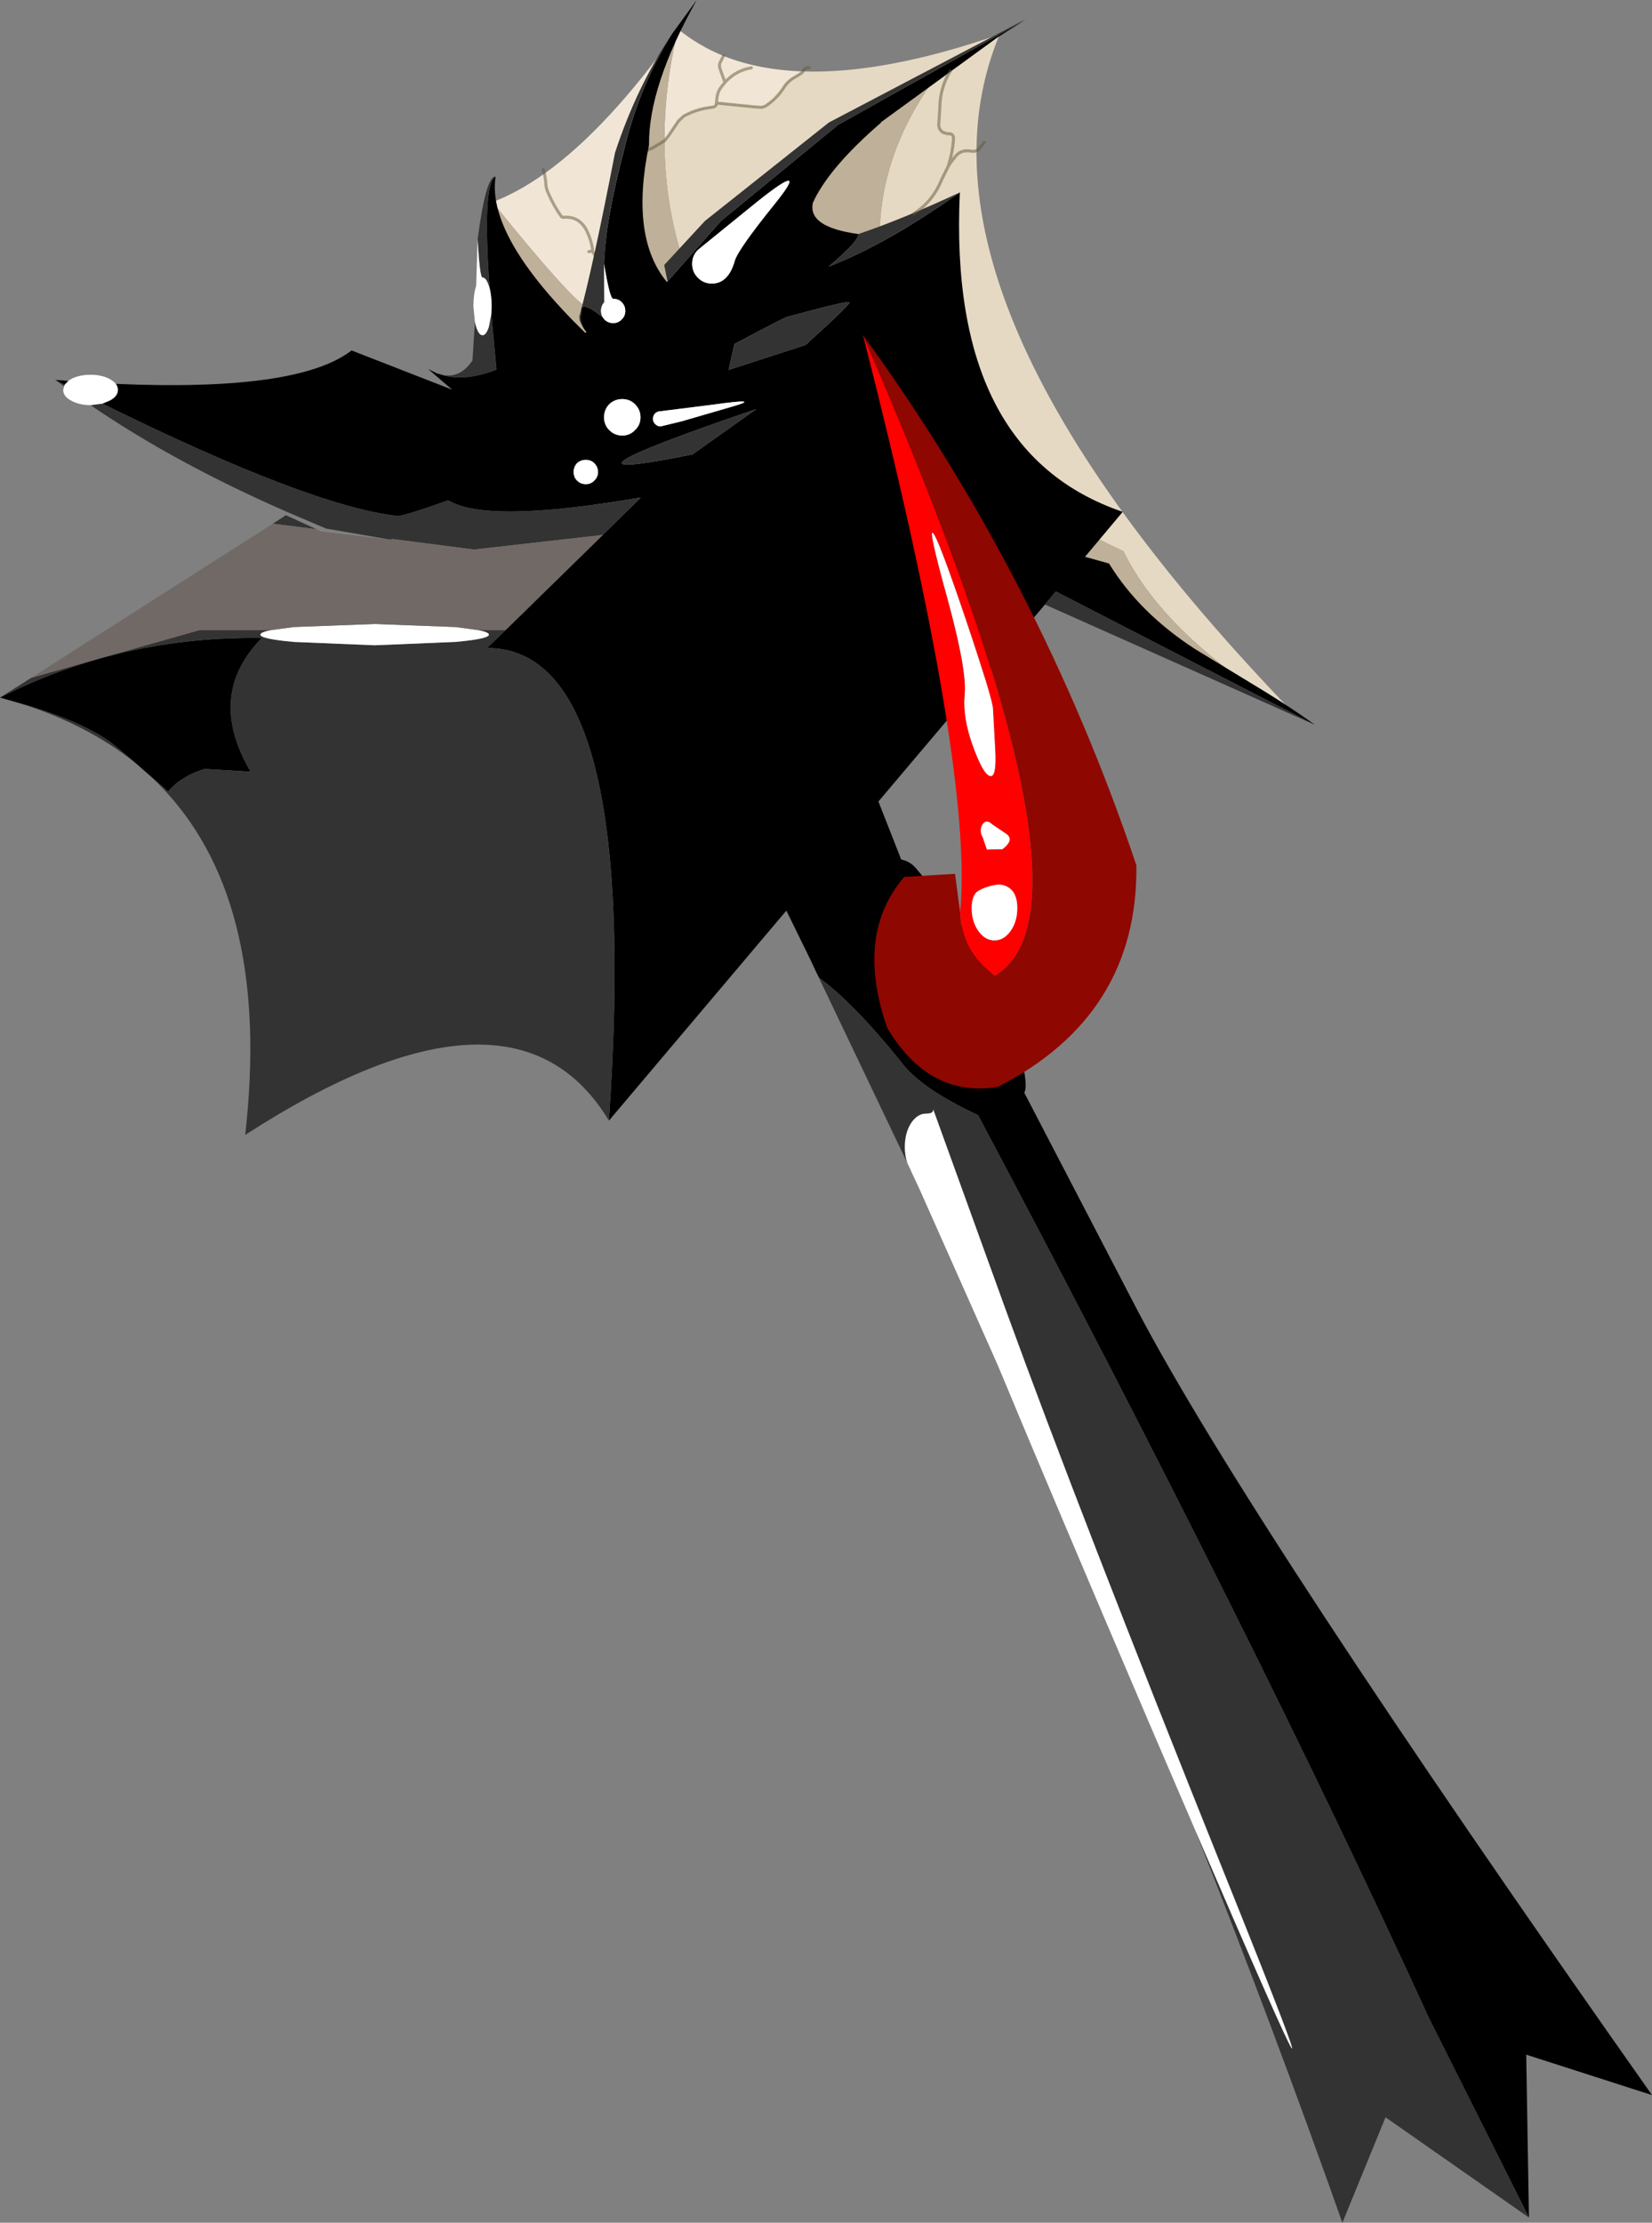 <?xml version="1.0" encoding="UTF-8" standalone="no"?>
<svg xmlns:xlink="http://www.w3.org/1999/xlink" height="365.65px" width="271.85px" xmlns="http://www.w3.org/2000/svg">
  <rect width="100%" height="100%" fill="#808080" stroke="none"/>
  <g transform="matrix(1.0, 0.0, 0.0, 1.0, -120.15, -10.35)">
    <path d="M252.3 22.1 L252.0 22.4 251.05 23.0 Q249.85 23.6 249.1 24.8 247.9 26.65 246.1 27.8 L245.55 28.0 244.55 27.95 238.05 27.3 238.15 26.25 Q238.3 25.4 238.8 24.7 L239.45 23.9 238.8 24.7 Q238.3 25.4 238.15 26.25 L238.05 27.3 238.05 27.35 238.0 27.5 Q238.0 27.9 237.3 28.0 234.85 28.25 232.65 29.45 L231.8 30.25 230.15 32.7 229.55 33.45 229.5 33.5 Q229.45 24.6 231.75 15.15 235.05 17.85 239.2 19.55 244.95 21.85 252.3 22.1 M243.8 21.5 Q241.2 21.95 239.45 23.9 L238.65 21.7 Q238.4 21.0 238.75 20.45 L239.2 19.55 238.75 20.45 Q238.4 21.0 238.65 21.7 L239.45 23.9 Q241.2 21.95 243.8 21.5 M201.2 43.6 Q205.4 42.0 209.75 38.9 L209.95 40.25 Q209.95 41.3 210.4 42.2 211.35 44.35 212.55 46.0 L212.8 46.1 Q215.4 45.85 216.65 48.2 217.4 49.7 217.65 51.25 L217.65 51.65 217.05 51.75 217.65 51.65 217.65 51.25 Q217.4 49.7 216.65 48.2 215.4 45.85 212.8 46.1 L212.55 46.0 Q211.35 44.35 210.4 42.2 209.95 41.3 209.95 40.25 L209.75 38.9 Q220.2 31.45 231.5 15.5 224.05 26.45 217.3 60.35 217.95 64.35 201.2 43.6 M218.3 53.0 L218.25 52.75 217.65 51.65 218.25 52.75 218.3 53.0" fill="#f1e6d6" fill-rule="evenodd" stroke="none"/>
    <path d="M238.05 27.3 L244.55 27.95 245.55 28.0 246.1 27.8 Q247.9 26.65 249.1 24.8 249.85 23.6 251.05 23.0 L252.0 22.4 252.3 22.1 Q265.75 22.55 284.65 16.0 266.7 59.1 333.3 127.95 312.0 115.25 305.0 101.0 275.5 87.5 267.7 65.1 259.85 42.7 274.0 23.2 258.0 26.55 232.35 52.55 229.5 43.35 229.5 33.5 L229.55 33.45 230.15 32.7 231.8 30.25 232.65 29.45 Q234.85 28.25 237.3 28.0 238.0 27.9 238.0 27.5 L238.05 27.35 238.05 27.3" fill="#e6d9c4" fill-rule="evenodd" stroke="none"/>
    <path d="M229.5 33.5 Q229.5 43.35 232.35 52.55 258.0 26.55 274.0 23.2 259.85 42.7 267.7 65.1 275.5 87.5 305.0 101.0 312.0 115.25 333.3 127.95 L286.0 102.0 215.0 93.0 201.2 43.6 Q217.95 64.35 217.3 60.35 224.05 26.45 231.5 15.5 L231.75 15.15 Q229.45 24.6 229.5 33.5 L227.6 34.65 226.8 35.0 226.05 35.5 226.8 35.0 227.6 34.65 229.5 33.5" fill="#bfb099" fill-rule="evenodd" stroke="none"/>
    <path d="M238.05 27.3 L244.55 27.95 245.55 28.0 246.1 27.8 Q247.9 26.65 249.1 24.8 249.85 23.6 251.05 23.0 L252.0 22.4 252.3 22.1 252.3 22.0 Q252.65 21.4 253.3 21.5 M239.2 19.55 L238.75 20.45 Q238.4 21.0 238.65 21.7 L239.45 23.9 Q241.2 21.95 243.8 21.5 M209.75 38.9 L209.65 38.7 209.55 38.25 M239.45 23.9 L238.8 24.7 Q238.3 25.4 238.15 26.25 L238.05 27.3 238.05 27.35 238.0 27.5 Q238.0 27.9 237.3 28.0 234.85 28.25 232.65 29.45 L231.8 30.25 230.15 32.7 229.55 33.45 229.5 33.5 227.6 34.65 226.8 35.0 226.05 35.5 M217.05 51.75 L217.65 51.65 217.65 51.25 Q217.4 49.7 216.65 48.2 215.4 45.85 212.8 46.1 L212.55 46.0 Q211.35 44.35 210.4 42.2 209.95 41.3 209.95 40.25 L209.75 38.9 M217.65 51.65 L218.25 52.75 218.3 53.0" fill="none" stroke="#615936" stroke-linecap="round" stroke-linejoin="round" stroke-opacity="0.502" stroke-width="0.5"/>
    <path d="M278.1 42.0 Q276.1 84.75 304.9 94.55 L298.7 101.95 302.65 103.05 Q307.65 111.2 316.85 117.15 L325.8 122.6 Q331.9 126.25 336.55 129.6 L293.9 107.65 292.1 109.8 264.7 142.2 268.45 151.75 Q269.85 152.0 270.85 153.15 283.75 168.2 286.7 178.45 289.65 188.7 288.7 190.1 L307.4 226.05 Q326.0 261.35 392.0 355.0 L371.3 348.35 371.75 375.15 355.25 342.25 Q326.25 278.9 281.1 193.8 271.55 189.35 268.4 185.0 260.7 175.45 254.95 171.2 L254.6 170.55 253.45 168.1 249.55 160.15 220.35 194.7 Q225.7 116.95 200.3 116.95 L203.35 114.0 219.35 98.35 225.6 92.2 Q200.2 96.55 193.9 92.65 187.85 94.85 185.7 95.25 171.35 93.7 137.0 76.75 L138.2 76.25 Q139.55 75.55 139.55 74.5 139.55 73.95 139.2 73.5 169.25 74.8 178.0 68.0 L194.55 74.45 190.6 71.05 192.1 71.8 192.35 71.85 Q196.3 73.3 201.85 71.15 L201.0 62.0 201.05 60.75 Q201.05 58.95 200.7 57.65 199.5 40.55 201.7 39.4 200.2 49.25 216.45 65.1 L216.65 65.0 216.65 64.95 216.5 64.8 Q215.35 63.2 215.85 61.85 215.4 59.45 219.3 62.5 L219.6 62.9 Q220.2 63.5 221.05 63.5 221.9 63.5 222.45 62.9 223.05 62.35 223.05 61.5 223.05 60.65 222.45 60.05 221.9 59.5 221.05 59.5 220.5 59.5 219.55 53.75 219.8 46.55 222.75 35.4 225.3 24.5 230.8 15.85 L234.8 10.35 Q226.85 24.55 226.95 34.2 223.8 49.4 229.9 56.75 L230.0 56.65 238.8 46.7 258.05 30.9 287.7 14.3 288.65 13.75 284.3 16.5 265.2 30.4 265.1 30.55 Q257.0 37.55 254.2 43.1 L254.05 43.45 253.95 43.6 Q252.9 47.7 261.4 48.85 261.45 50.05 256.5 54.2 265.65 50.75 278.1 42.0 M247.6 43.95 Q253.65 36.45 244.8 43.5 L235.0 51.45 Q234.05 52.4 234.05 53.75 234.05 55.1 235.0 56.05 235.95 57.0 237.3 57.0 238.65 57.0 239.6 56.05 240.55 55.1 241.05 53.3 241.55 51.45 247.6 43.95 M259.95 60.1 Q260.1 59.65 249.8 62.45 249.8 62.25 241.0 66.95 L240.05 71.2 252.7 67.1 Q259.7 60.8 259.95 60.1 M129.25 72.85 L131.4 73.0 130.8 73.65 129.25 72.85 M240.6 77.25 Q245.85 75.75 237.6 76.9 L228.85 78.0 Q228.35 78.0 227.95 78.35 227.6 78.75 227.6 79.25 227.6 79.75 227.95 80.1 228.35 80.5 228.85 80.5 L232.35 79.65 240.6 77.25 M216.55 86.0 Q215.7 86.0 215.1 86.55 214.55 87.15 214.55 88.0 214.55 88.85 215.1 89.4 215.7 90.0 216.55 90.0 217.4 90.0 217.95 89.4 218.55 88.85 218.55 88.0 218.55 87.15 217.95 86.55 217.4 86.0 216.55 86.0 M219.55 79.0 Q219.55 80.25 220.4 81.1 221.3 82.0 222.55 82.0 223.8 82.0 224.65 81.1 225.55 80.25 225.55 79.0 225.55 77.75 224.65 76.85 223.8 76.0 222.55 76.0 221.3 76.0 220.4 76.85 219.55 77.75 219.55 79.0 M120.15 125.1 Q140.15 114.95 163.25 115.3 154.0 124.7 161.4 137.3 L153.85 136.85 Q150.1 137.95 147.8 140.55 L142.2 135.65 139.1 133.05 Q134.4 129.2 123.45 126.05 L120.15 125.1 M244.6 77.65 Q206.4 90.7 234.1 85.1 L244.6 77.65" fill="#000000" fill-rule="evenodd" stroke="none"/>
    <path d="M278.1 42.0 Q265.65 50.75 256.5 54.2 261.45 50.05 261.4 48.85 268.55 46.45 278.1 42.0 M287.7 14.3 L258.05 30.9 238.8 46.7 230.0 56.65 229.45 53.95 236.15 46.7 256.55 30.5 288.95 13.5 287.7 14.3 M230.8 15.85 Q225.3 24.5 222.75 35.4 219.8 46.55 219.55 53.75 L219.6 60.05 Q219.05 60.65 219.05 61.5 219.05 62.05 219.3 62.5 215.4 59.45 215.85 61.85 215.35 63.2 216.5 64.8 215.35 63.2 215.5 62.35 217.7 54.35 221.35 35.5 224.95 24.5 230.8 15.85 M201.7 39.4 Q199.5 40.55 200.7 57.65 L200.6 57.4 Q200.15 56.0 199.55 56.0 199.1 56.0 198.75 49.75 200.1 39.3 201.7 39.4 M201.0 62.0 L201.85 71.15 Q196.3 73.3 192.35 71.85 195.65 72.95 197.9 69.65 L198.3 63.3 198.5 64.1 Q198.95 65.5 199.55 65.5 200.15 65.5 200.6 64.1 L201.0 62.0 M137.0 76.75 Q171.35 93.7 185.7 95.25 187.85 94.85 193.9 92.65 200.2 96.55 225.6 92.2 L219.35 98.35 198.15 100.75 184.6 99.0 184.55 99.15 173.8 97.3 167.35 94.55 Q148.95 86.5 135.05 77.0 L137.0 76.75 M203.35 114.0 L200.3 116.95 Q225.7 116.95 220.35 194.7 204.6 168.55 160.5 197.05 164.75 159.55 147.6 140.75 145.05 137.95 142.1 135.6 134.3 129.45 123.45 126.05 134.4 129.2 139.1 133.05 L142.2 135.65 147.8 140.55 Q150.1 137.95 153.85 136.85 L161.4 137.3 Q154.0 124.7 163.25 115.3 140.15 114.95 120.15 125.1 L125.3 121.85 153.0 114.0 164.8 114.0 Q163.0 114.35 163.0 114.75 163.0 115.45 168.5 115.95 L181.8 116.5 195.1 115.95 Q200.6 115.45 200.6 114.75 200.6 114.35 198.8 114.0 L203.35 114.0 M254.6 170.55 L254.95 171.2 Q260.7 175.45 268.4 185.0 271.55 189.35 281.1 193.8 326.25 278.9 355.25 342.25 L371.75 375.15 348.15 358.65 341.05 376.0 Q329.6 343.65 316.8 311.35 345.95 379.1 321.9 319.25 297.85 259.4 285.55 225.55 L273.7 192.8 Q273.85 193.55 272.55 193.55 271.1 193.55 270.05 195.15 269.05 196.75 269.05 199.05 269.05 200.45 269.45 201.65 L254.6 170.55 M292.1 109.8 L293.9 107.65 336.55 129.6 292.1 109.8 M259.95 60.1 Q259.7 60.8 252.7 67.1 L240.05 71.2 241.0 66.95 Q249.8 62.25 249.8 62.45 260.1 59.65 259.95 60.1 M165.05 96.5 L167.2 95.1 172.2 97.4 165.05 96.5 M130.7 73.9 L129.25 72.85 130.8 73.65 130.7 73.9 M244.6 77.65 L234.1 85.1 Q206.4 90.7 244.6 77.65" fill="#333333" fill-rule="evenodd" stroke="none"/>
    <path d="M219.55 53.75 Q220.5 59.5 221.05 59.5 221.9 59.5 222.45 60.05 223.05 60.65 223.05 61.5 223.05 62.35 222.45 62.9 221.9 63.5 221.05 63.5 220.2 63.5 219.6 62.9 L219.3 62.5 Q219.05 62.05 219.05 61.5 219.05 60.65 219.6 60.05 L219.55 53.75 M200.7 57.65 Q201.05 58.95 201.05 60.75 L201.0 62.0 200.6 64.1 Q200.15 65.5 199.55 65.5 198.95 65.5 198.5 64.1 L198.3 63.3 198.05 60.75 Q198.05 58.8 198.5 57.4 L198.75 49.75 Q199.1 56.0 199.55 56.0 200.15 56.0 200.6 57.4 L200.7 57.65 M139.2 73.5 Q139.55 73.95 139.55 74.5 139.55 75.55 138.2 76.25 L137.0 76.75 135.05 77.0 Q133.2 77.0 131.85 76.25 130.55 75.55 130.55 74.5 L130.7 73.9 130.8 73.65 131.4 73.0 131.85 72.7 Q133.2 72.0 135.05 72.0 136.9 72.0 138.2 72.7 138.85 73.05 139.2 73.5 M247.6 43.95 Q241.55 51.45 241.05 53.3 240.55 55.1 239.6 56.05 238.65 57.0 237.3 57.0 235.95 57.0 235.0 56.05 234.05 55.1 234.05 53.75 234.05 52.4 235.0 51.45 L244.8 43.5 Q253.65 36.45 247.6 43.95 M219.55 79.0 Q219.55 77.75 220.4 76.85 221.3 76.0 222.55 76.0 223.8 76.0 224.65 76.85 225.55 77.75 225.55 79.0 225.55 80.25 224.65 81.1 223.8 82.0 222.55 82.0 221.3 82.0 220.4 81.1 219.55 80.25 219.55 79.0 M216.55 86.0 Q217.4 86.0 217.95 86.55 218.55 87.15 218.55 88.0 218.55 88.85 217.95 89.4 217.4 90.0 216.55 90.0 215.7 90.0 215.1 89.4 214.55 88.85 214.55 88.0 214.55 87.15 215.1 86.55 215.7 86.0 216.55 86.0 M240.6 77.25 L232.35 79.65 228.85 80.5 Q228.35 80.5 227.95 80.1 227.6 79.75 227.6 79.25 227.6 78.75 227.95 78.35 228.35 78.0 228.85 78.0 L237.6 76.9 Q245.85 75.75 240.6 77.25 M164.8 114.0 L168.5 113.5 181.8 113.0 195.1 113.5 198.8 114.0 Q200.6 114.35 200.6 114.75 200.6 115.45 195.1 115.95 L181.8 116.5 168.5 115.95 Q163.0 115.45 163.0 114.75 163.0 114.35 164.8 114.0 M269.45 201.65 Q269.05 200.45 269.05 199.05 269.05 196.75 270.05 195.15 271.1 193.55 272.55 193.55 273.85 193.55 273.7 192.8 L285.55 225.55 Q297.85 259.4 321.9 319.25 345.95 379.1 316.8 311.35 L309.6 294.6 Q293.6 257.2 284.35 234.95 L271.5 206.05 270.05 202.95 270.05 202.9 269.45 201.65" fill="#ffffff" fill-rule="evenodd" stroke="none"/>
    <path d="M219.35 98.35 L203.35 114.0 198.8 114.0 195.1 113.5 181.8 113.0 168.5 113.5 164.8 114.0 153.0 114.0 125.3 121.85 165.05 96.5 172.2 97.4 173.05 97.8 184.55 99.15 184.6 99.0 198.15 100.75 219.35 98.35" fill="#706965" fill-rule="evenodd" stroke="none"/>
    <path d="M281.15 156.9 Q280.05 157.55 280.05 159.75 280.05 161.95 281.15 163.5 282.25 165.05 283.8 165.05 285.35 165.05 286.45 163.5 287.55 161.95 287.55 159.75 287.55 157.55 286.45 156.6 285.35 155.65 283.8 155.95 282.25 156.25 281.15 156.9 M283.4 145.95 Q282.95 145.5 282.55 145.5 282.15 145.5 281.85 145.95 281.55 146.4 281.55 147.0 281.55 147.6 281.85 148.05 L282.55 150.1 285.1 150.05 Q287.25 148.4 285.55 147.4 L283.4 145.95 M283.9 133.4 L283.55 127.0 Q283.55 125.55 279.1 112.3 274.6 99.0 273.7 98.05 272.8 97.05 276.05 108.8 279.25 120.5 278.9 124.5 278.55 128.45 280.25 133.05 281.9 137.65 283.05 138.0 284.2 138.35 283.9 133.4 M262.15 65.45 Q303.2 159.65 283.85 170.85 278.35 166.95 278.15 160.45 280.45 137.0 262.15 65.45" fill="#ff0000" fill-rule="evenodd" stroke="none"/>
    <path d="M283.9 133.4 Q284.2 138.35 283.05 138.0 281.9 137.65 280.25 133.05 278.55 128.45 278.9 124.5 279.25 120.5 276.05 108.8 272.8 97.05 273.7 98.05 274.6 99.0 279.1 112.3 283.55 125.55 283.55 127.0 L283.9 133.4 M283.4 145.95 L285.55 147.4 Q287.25 148.4 285.1 150.05 L282.55 150.1 281.85 148.05 Q281.55 147.6 281.55 147.0 281.55 146.4 281.85 145.95 282.15 145.5 282.55 145.5 282.95 145.5 283.4 145.95 M281.15 156.9 Q282.25 156.25 283.8 155.95 285.35 155.65 286.45 156.6 287.55 157.55 287.55 159.75 287.55 161.95 286.45 163.5 285.35 165.05 283.8 165.05 282.25 165.05 281.15 163.5 280.05 161.95 280.05 159.75 280.05 157.55 281.15 156.9" fill="#ffffff" fill-rule="evenodd" stroke="none"/>
    <path d="M262.15 65.45 Q291.25 105.45 307.15 152.7 307.45 177.35 284.35 189.15 273.05 191.0 266.15 179.45 260.8 164.1 268.95 154.6 L277.3 154.1 278.15 160.45 Q278.35 166.95 283.85 170.85 303.2 159.65 262.15 65.45" fill="#8f0701" fill-rule="evenodd" stroke="none"/>
    <path d="M276.55 22.0 Q274.8 24.8 274.8 28.25 L274.65 30.5 Q274.5 31.6 275.35 32.15 L276.05 32.35 Q277.15 32.25 277.05 33.25 276.9 35.55 276.15 37.8 L276.5 37.2 277.4 36.05 Q278.3 34.95 279.85 35.2 280.8 35.4 281.35 34.75 L282.1 33.75 M270.55 45.5 Q273.7 43.45 275.15 39.8 L276.15 37.8" fill="none" stroke="#615936" stroke-linecap="round" stroke-linejoin="round" stroke-opacity="0.502" stroke-width="0.5"/>
  </g>
</svg>
